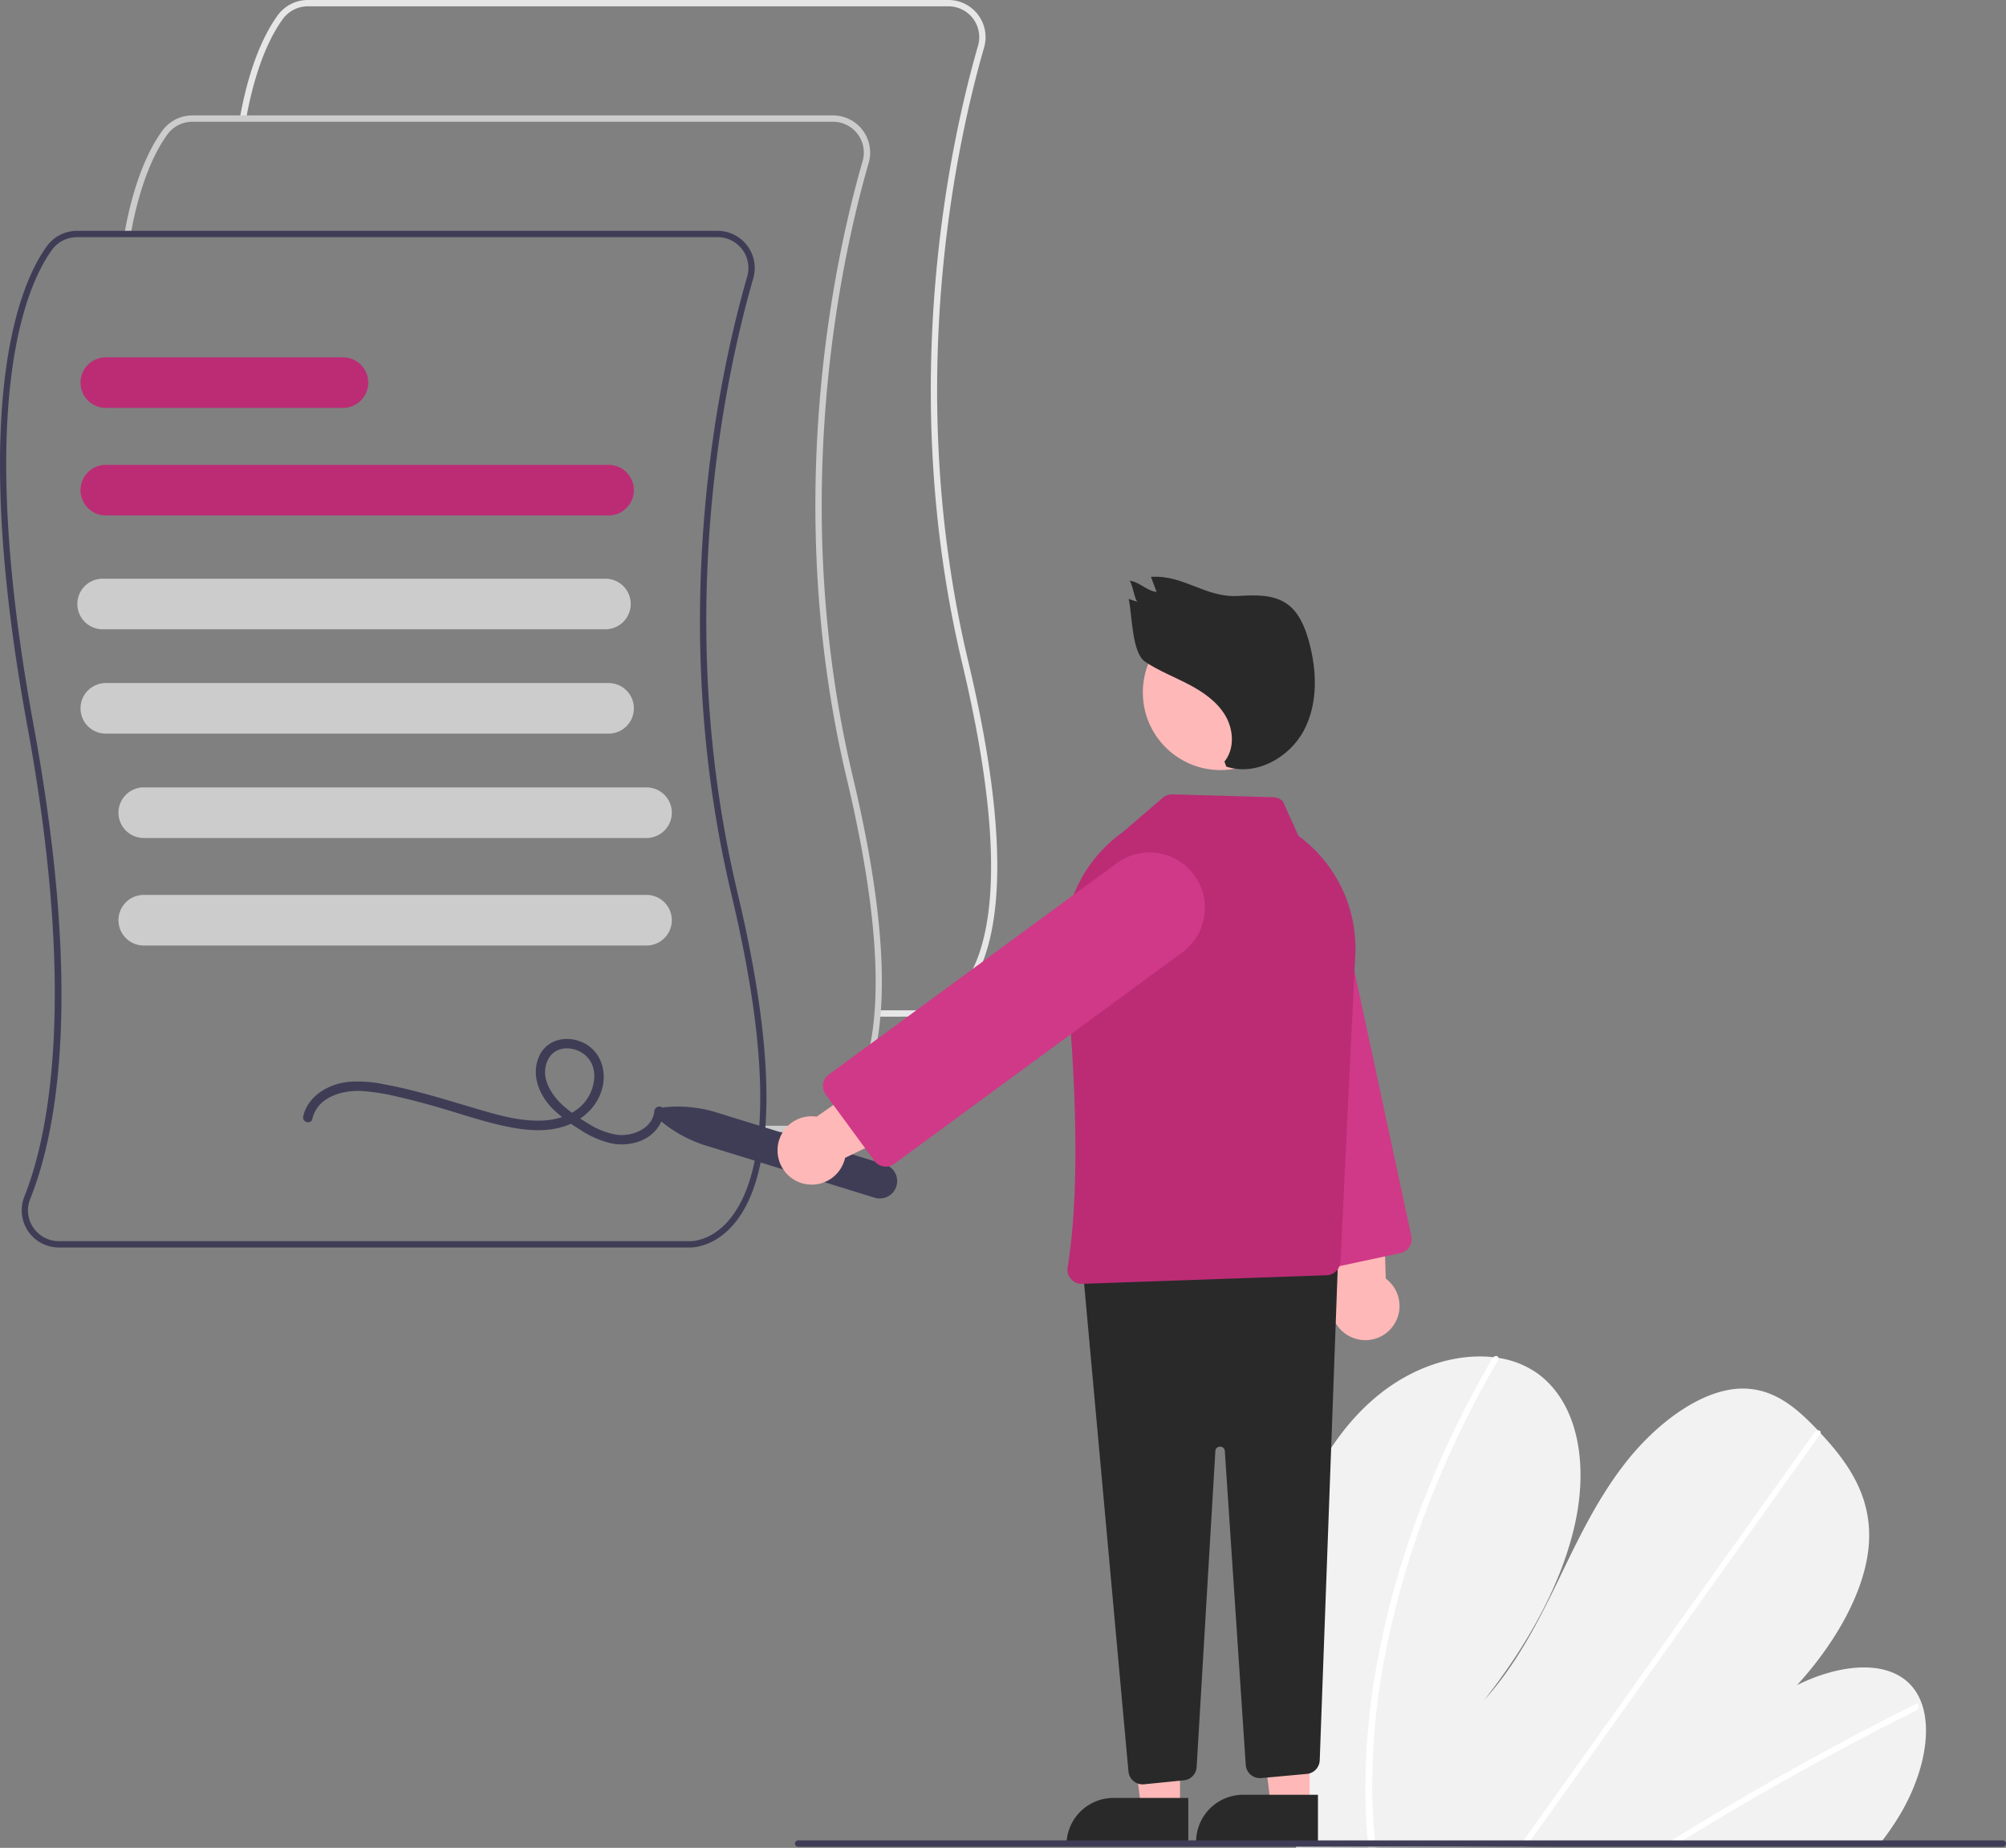 <svg width="634.387" height="584.35" xmlns="http://www.w3.org/2000/svg" data-name="Layer 1">

 <rect width="100%" height="100%" fill="#808080" stroke="none"/>

 <g>
  <title>Layer 1</title>
  <path id="svg_1" fill="#e6e6e6" d="m291.294,321.502c-0.113,0 -0.185,-0.003 -0.209,-0.004l-13.564,0.001l0,-2l13.613,0c0.315,0.011 6.746,0.193 12.671,-6.997c8.83,-10.715 16.081,-37.24 0.481,-102.756c-20.975,-88.096 -3.481,-165.923 5.014,-195.295a9.752,9.752 0 0 0 -9.383,-12.452l-202.575,0a9.796,9.796 0 0 0 -7.9,4.021c-3.599,4.95 -8.537,14.46 -11.627,31.655l-1.968,-0.354c3.157,-17.569 8.256,-27.358 11.978,-32.478a11.801,11.801 0 0 1 9.517,-4.845l202.575,0a11.753,11.753 0 0 1 11.304,15.007c-8.451,29.22 -25.855,106.644 -4.989,194.277c15.818,66.438 8.214,93.537 -0.951,104.572c-6.045,7.278 -12.705,7.646 -13.987,7.646z"/>
  <path id="svg_2" fill="#ccc" d="m254.794,358.002c-0.113,0 -0.185,-0.003 -0.209,-0.004l-13.564,0.001l0,-2l13.613,0c0.317,0.01 6.746,0.193 12.671,-6.997c8.83,-10.715 16.081,-37.24 0.481,-102.756c-20.975,-88.096 -3.481,-165.923 5.014,-195.295a9.752,9.752 0 0 0 -9.383,-12.452l-202.575,0a9.796,9.796 0 0 0 -7.9,4.021c-3.599,4.95 -8.537,14.46 -11.627,31.655l-1.968,-0.354c3.157,-17.569 8.256,-27.358 11.978,-32.478a11.801,11.801 0 0 1 9.517,-4.845l202.575,0a11.753,11.753 0 0 1 11.304,15.007c-8.451,29.22 -25.855,106.644 -4.989,194.277c15.818,66.438 8.214,93.537 -0.951,104.572c-6.045,7.278 -12.705,7.646 -13.987,7.646z"/>
  <path id="svg_3" fill="#3f3d56" d="m218.294,394.502c-0.113,0 -0.185,-0.003 -0.209,-0.004l-199.453,0.001a11.75,11.75 0 0 1 -10.928,-16.102c7.237,-18.081 16.981,-61.459 0.932,-148.839c-18.951,-103.18 -1.985,-140.47 6.189,-151.713a11.801,11.801 0 0 1 9.518,-4.845l202.575,0a11.753,11.753 0 0 1 11.304,15.007c-8.451,29.22 -25.855,106.644 -4.989,194.277c15.818,66.438 8.214,93.537 -0.951,104.572c-6.045,7.278 -12.705,7.646 -13.987,7.646zm-193.953,-319.502a9.796,9.796 0 0 0 -7.9,4.021c-8.023,11.035 -24.651,47.757 -5.84,150.176c15.332,83.474 7.896,127.614 -1.042,149.944a9.587,9.587 0 0 0 0.977,9.064a9.763,9.763 0 0 0 8.095,4.294l199.502,0c0.315,0.015 6.746,0.193 12.671,-6.997c8.83,-10.715 16.081,-37.24 0.481,-102.756c-20.975,-88.096 -3.481,-165.923 5.014,-195.295a9.752,9.752 0 0 0 -9.383,-12.452l-202.575,0z"/>
  <path id="svg_4" fill="#bb2c75" d="m192.461,163l-159,0a8,8 0 1 1 0,-16l159,0a8,8 0 0 1 0,16z"/>
  <path id="svg_7" fill="#ccc" d="m204.461,265l-159,0a8,8 0 1 1 0,-16l159,0a8,8 0 0 1 0,16z"/>
  <path id="svg_8" fill="#ccc" d="m204.461,299l-159,0a8,8 0 1 1 0,-16l159,0a8,8 0 0 1 0,16z"/>
  <path id="svg_9" fill="#bb2c75" d="m108.461,129l-75,0a8,8 0 1 1 0,-16l75,0a8,8 0 0 1 0,16z"/>
  <path id="svg_10" fill="#3f3d56" d="m98.777,353.822c1.614,-6.835 9.198,-9.075 15.398,-8.825a65.728,65.728 0 0 1 11.611,1.837c3.984,0.891 7.929,1.947 11.855,3.066c7.198,2.053 14.323,4.536 21.64,6.141c6.091,1.336 12.711,2.12 18.786,0.275c5.839,-1.773 10.793,-6.126 12.382,-12.145c1.497,-5.672 -0.558,-11.873 -6.054,-14.465c-5.012,-2.364 -11.342,-1.162 -13.827,4.184c-2.801,6.027 -0.002,12.599 4.432,16.96a49.668,49.668 0 0 0 8.238,6.257a30.676,30.676 0 0 0 9.864,4.418c5.785,1.236 12.676,-0.585 15.66,-6.112a10.329,10.329 0 0 0 1.172,-4.037c0.177,-1.922 -2.825,-1.91 -3,0c-0.506,5.503 -6.951,8.081 -11.77,7.477a23.924,23.924 0 0 1 -9.125,-3.542a53.472,53.472 0 0 1 -7.558,-5.333c-4.088,-3.538 -7.92,-9.359 -5.174,-14.879c2.236,-4.495 8.063,-4.45 11.608,-1.551c4.293,3.511 3.527,9.883 0.696,14.052c-3.135,4.616 -8.817,6.551 -14.174,6.76c-5.821,0.227 -11.593,-1.109 -17.157,-2.689c-6.913,-1.963 -13.756,-4.16 -20.702,-6.008c-3.943,-1.049 -7.917,-1.996 -11.931,-2.733a39.377,39.377 0 0 0 -11.57,-0.801c-6.26,0.723 -12.65,4.367 -14.191,10.894c-0.443,1.877 2.449,2.679 2.893,0.798l-0,-0z"/>
  <path id="svg_11" fill="#f2f2f2" d="m405.276,523.44a458.031,458.031 0 0 0 4.318,58.855c0.095,0.685 0.198,1.37 0.293,2.055l184.402,-1.03c0.541,-0.68 1.074,-1.369 1.591,-2.065c1.722,-2.306 3.335,-4.677 4.816,-7.13c7.12,-11.817 10.379,-25.653 7.113,-35.199l-0.059,-0.148a16.75,16.75 0 0 0 -3.269,-5.681c-7.447,-8.383 -22.504,-6.985 -36.168,-0.219c12.256,-13.415 22.014,-30.343 22.756,-45.453c0.727,-14.738 -6.98,-25.267 -15.338,-34.214c-0.274,-0.296 -0.548,-0.583 -0.823,-0.871c-0.133,-0.148 -0.274,-0.288 -0.407,-0.435c-6.522,-6.819 -14.125,-13.54 -25.129,-12.727c-12.069,0.893 -25.451,11.003 -34.833,22.783c-9.383,11.772 -15.617,25.145 -21.937,38.197c-6.328,13.043 -13.174,26.42 -23.328,37.569c13.753,-17.396 24.842,-37.189 28.938,-56.439s0.491,-37.738 -11.766,-46.804a28.669,28.669 0 0 0 -12.558,-5.067c-0.529,-0.088 -1.066,-0.159 -1.612,-0.222c-11.347,-1.291 -24.895,2.633 -36.422,12.014c-12.694,10.329 -21.495,25.641 -25.874,40.176c-4.379,14.536 -4.845,28.529 -4.704,42.057z"/>
  <path id="svg_12" fill="#fff" d="m525.923,583.701l3.526,-0.02q1.679,-1.05 3.375,-2.075c0.7,-0.442 1.407,-0.867 2.116,-1.3q17.544,-10.715 35.308,-20.556q17.748,-9.849 35.674,-18.79a1.478,1.478 0 0 0 0.85,-1.69a0.426,0.426 0 0 0 -0.059,-0.124c-0.167,-0.313 -0.539,-0.443 -1.083,-0.176c-1.466,0.735 -2.94,1.47 -4.406,2.222q-17.975,9.094 -35.796,19.097q-17.808,9.998 -35.414,20.879c-0.247,0.15 -0.494,0.308 -0.741,0.458c-1.119,0.692 -2.23,1.383 -3.35,2.075z"/>
  <path id="svg_13" fill="#fff" d="m480.458,583.955l2.18,-0.012c0.492,-0.688 0.975,-1.376 1.467,-2.065q17.332,-24.304 34.656,-48.608q28.371,-39.79 56.724,-79.579a1.404,1.404 0 0 0 0.245,-0.48c0.162,-0.587 -0.27,-0.932 -0.823,-0.871a1.656,1.656 0 0 0 -1.152,0.733q-15.906,22.314 -31.804,44.611q-28.223,39.591 -56.438,79.173c-1.196,1.675 -2.393,3.358 -3.589,5.033c-0.492,0.688 -0.984,1.377 -1.467,2.065z"/>
  <path id="svg_14" fill="#fff" d="m431.882,571.293c0.111,3.675 0.354,7.291 0.672,10.873q0.092,1.028 0.185,2.055l2.288,-0.013c-0.07,-0.685 -0.14,-1.37 -0.201,-2.055c-0.483,-5.176 -0.826,-10.41 -0.873,-15.786a220.23,220.23 0 0 1 4.336,-44.392a276.397,276.397 0 0 1 13.428,-46.119a316.724,316.724 0 0 1 21.97,-45.63a1.219,1.219 0 0 0 0.202,-0.81c-0.094,-0.652 -0.963,-0.845 -1.612,-0.222a1.894,1.894 0 0 0 -0.328,0.415q-1.583,2.722 -3.108,5.46a316.505,316.505 0 0 0 -21.028,45.79a275.09,275.09 0 0 0 -12.518,46.189a217.271,217.271 0 0 0 -3.412,44.246z"/>
  <path id="svg_15" fill="#3f3d56" d="m209.005,354.533a2.5,2.5 0 0 1 1.362,-4.41a41.289,41.289 0 0 1 16.193,1.66l53.315,16.466a5.5,5.5 0 0 1 -3.246,10.51l-53.315,-16.466a41.292,41.292 0 0 1 -14.309,-7.76z"/>
  <path id="svg_16" fill="#ffb8b8" d="m427.552,422.932a10.743,10.743 0 0 1 -4.868,-15.737l-9.139,-47.792l23.291,-1.816l1.406,46.747a10.801,10.801 0 0 1 -10.691,18.597z"/>
  <path id="svg_17" fill="#d03987" d="m412.108,398.267l-23.723,-110.482a17.5,17.5 0 1 1 34.22,-7.347l23.723,110.481a4.506,4.506 0 0 1 -3.455,5.345l-25.421,5.458a4.498,4.498 0 0 1 -5.344,-3.455z"/>
  <polygon id="svg_18" fill="#ffb8b8" points="373.17 572.064 360.911 572.064 355.078 524.776 373.173 524.777 373.17 572.064"/>
  <path id="svg_19" fill="#292929" d="m352.154,568.561l23.644,0a0,0 0 0 1 0,0l0,14.887a0,0 0 0 1 0,0l-38.531,0a0,0 0 0 1 0,0l0,0a14.887,14.887 0 0 1 14.887,-14.887z"/>
  <polygon id="svg_20" fill="#ffb8b8" points="414.17 571.064 401.911 571.064 396.078 523.776 414.173 523.777 414.17 571.064"/>
  <path id="svg_21" fill="#292929" d="m393.154,567.561l23.644,0a0,0 0 0 1 0,0l0,14.887a0,0 0 0 1 0,0l-38.531,0a0,0 0 0 1 0,0l0,0a14.887,14.887 0 0 1 14.887,-14.887z"/>
  <path id="svg_22" fill="#292929" d="m358.482,563.243a4.469,4.469 0 0 1 -1.616,-3.062l-14.253,-156.779a4.501,4.501 0 0 1 4.313,-4.904l71.48,-2.681a4.502,4.502 0 0 1 4.666,4.662l-5.714,156.177a4.508,4.508 0 0 1 -4.09,4.316l-14.413,1.311a4.5,4.5 0 0 1 -4.897,-4.183l-6.614,-99.217a1.436,1.436 0 0 0 -1.496,-1.399l-0.006,0a1.437,1.437 0 0 0 -1.492,1.411l-5.919,99.886a4.479,4.479 0 0 1 -4.044,4.211l-12.591,1.26a4.47,4.47 0 0 1 -3.313,-1.008l-0,0z"/>
  <circle id="svg_23" fill="#ffb8b8" r="24.561" cy="218.962" cx="385.977"/>
  <path id="svg_24" fill="#bb2c75" d="m338.679,404.463a4.462,4.462 0 0 1 -1.053,-3.679c4.534,-27.562 1.979,-68.074 -0.964,-97.207a44.201,44.201 0 0 1 18.241,-40.302l12.827,-10.994a4.57,4.57 0 0 1 3.057,-1.082l31.866,0.91a4.483,4.483 0 0 1 3.053,1.317l4.924,10.904l0.051,0.037a44.07,44.07 0 0 1 17.915,37.69l-4.69,96.937a4.524,4.524 0 0 1 -4.347,4.28l-77.347,2.718c-0.05,0.001 -0.1,0.002 -0.149,0.002a4.489,4.489 0 0 1 -3.384,-1.532z"/>
  <path id="svg_25" fill="#ffb8b8" d="m245.903,364.012a10.743,10.743 0 0 1 12.366,-10.883l39.865,-27.898l11.19,20.508l-42.077,20.416a10.801,10.801 0 0 1 -21.344,-2.143l0,0z"/>
  <path id="svg_26" fill="#d03987" d="m279.452,368.861a4.473,4.473 0 0 1 -2.945,-1.785l-15.385,-20.96a4.506,4.506 0 0 1 0.965,-6.291l91.095,-66.863a17.5,17.5 0 0 1 20.71,28.216l-91.095,66.863a4.469,4.469 0 0 1 -2.653,0.873a4.602,4.602 0 0 1 -0.692,-0.053z"/>
  <path id="svg_27" fill="#292929" d="m387.234,240.827c3.257,-3.994 2.901,-10.077 0.286,-14.518s-7.052,-7.5 -11.618,-9.889s-9.417,-4.268 -13.714,-7.113s-4.11,-14.887 -5.254,-19.912l2.729,0.909c-1.049,-1.342 -1.385,-5.307 -2.434,-6.649c3.084,0.305 5.455,3.232 8.538,3.537l-1.779,-4.776c10.574,-0.652 17.149,6.696 27.723,6.044c5.239,-0.323 10.929,-0.527 15.236,2.473c3.743,2.607 5.637,7.12 6.881,11.509c2.669,9.423 3.084,19.979 -1.526,28.62s-15.237,14.464 -24.52,11.344l-0.547,-1.579z"/>
  <path id="svg_28" fill="#3f3d56" d="m252.387,584l381,0a1,1 0 0 0 0,-2l-381,0a1,1 0 0 0 0,2z"/>
  <path id="svg_29" fill="#ccc" d="m192.461,232l-159,0a8,8 0 1 1 0,-16l159,0a8,8 0 0 1 0,16z"/>
  <path id="svg_30" fill="#ccc" d="m191.461,199l-159,0a8,8 0 1 1 0,-16l159,0a8,8 0 0 1 0,16z"/>
 </g>
</svg>